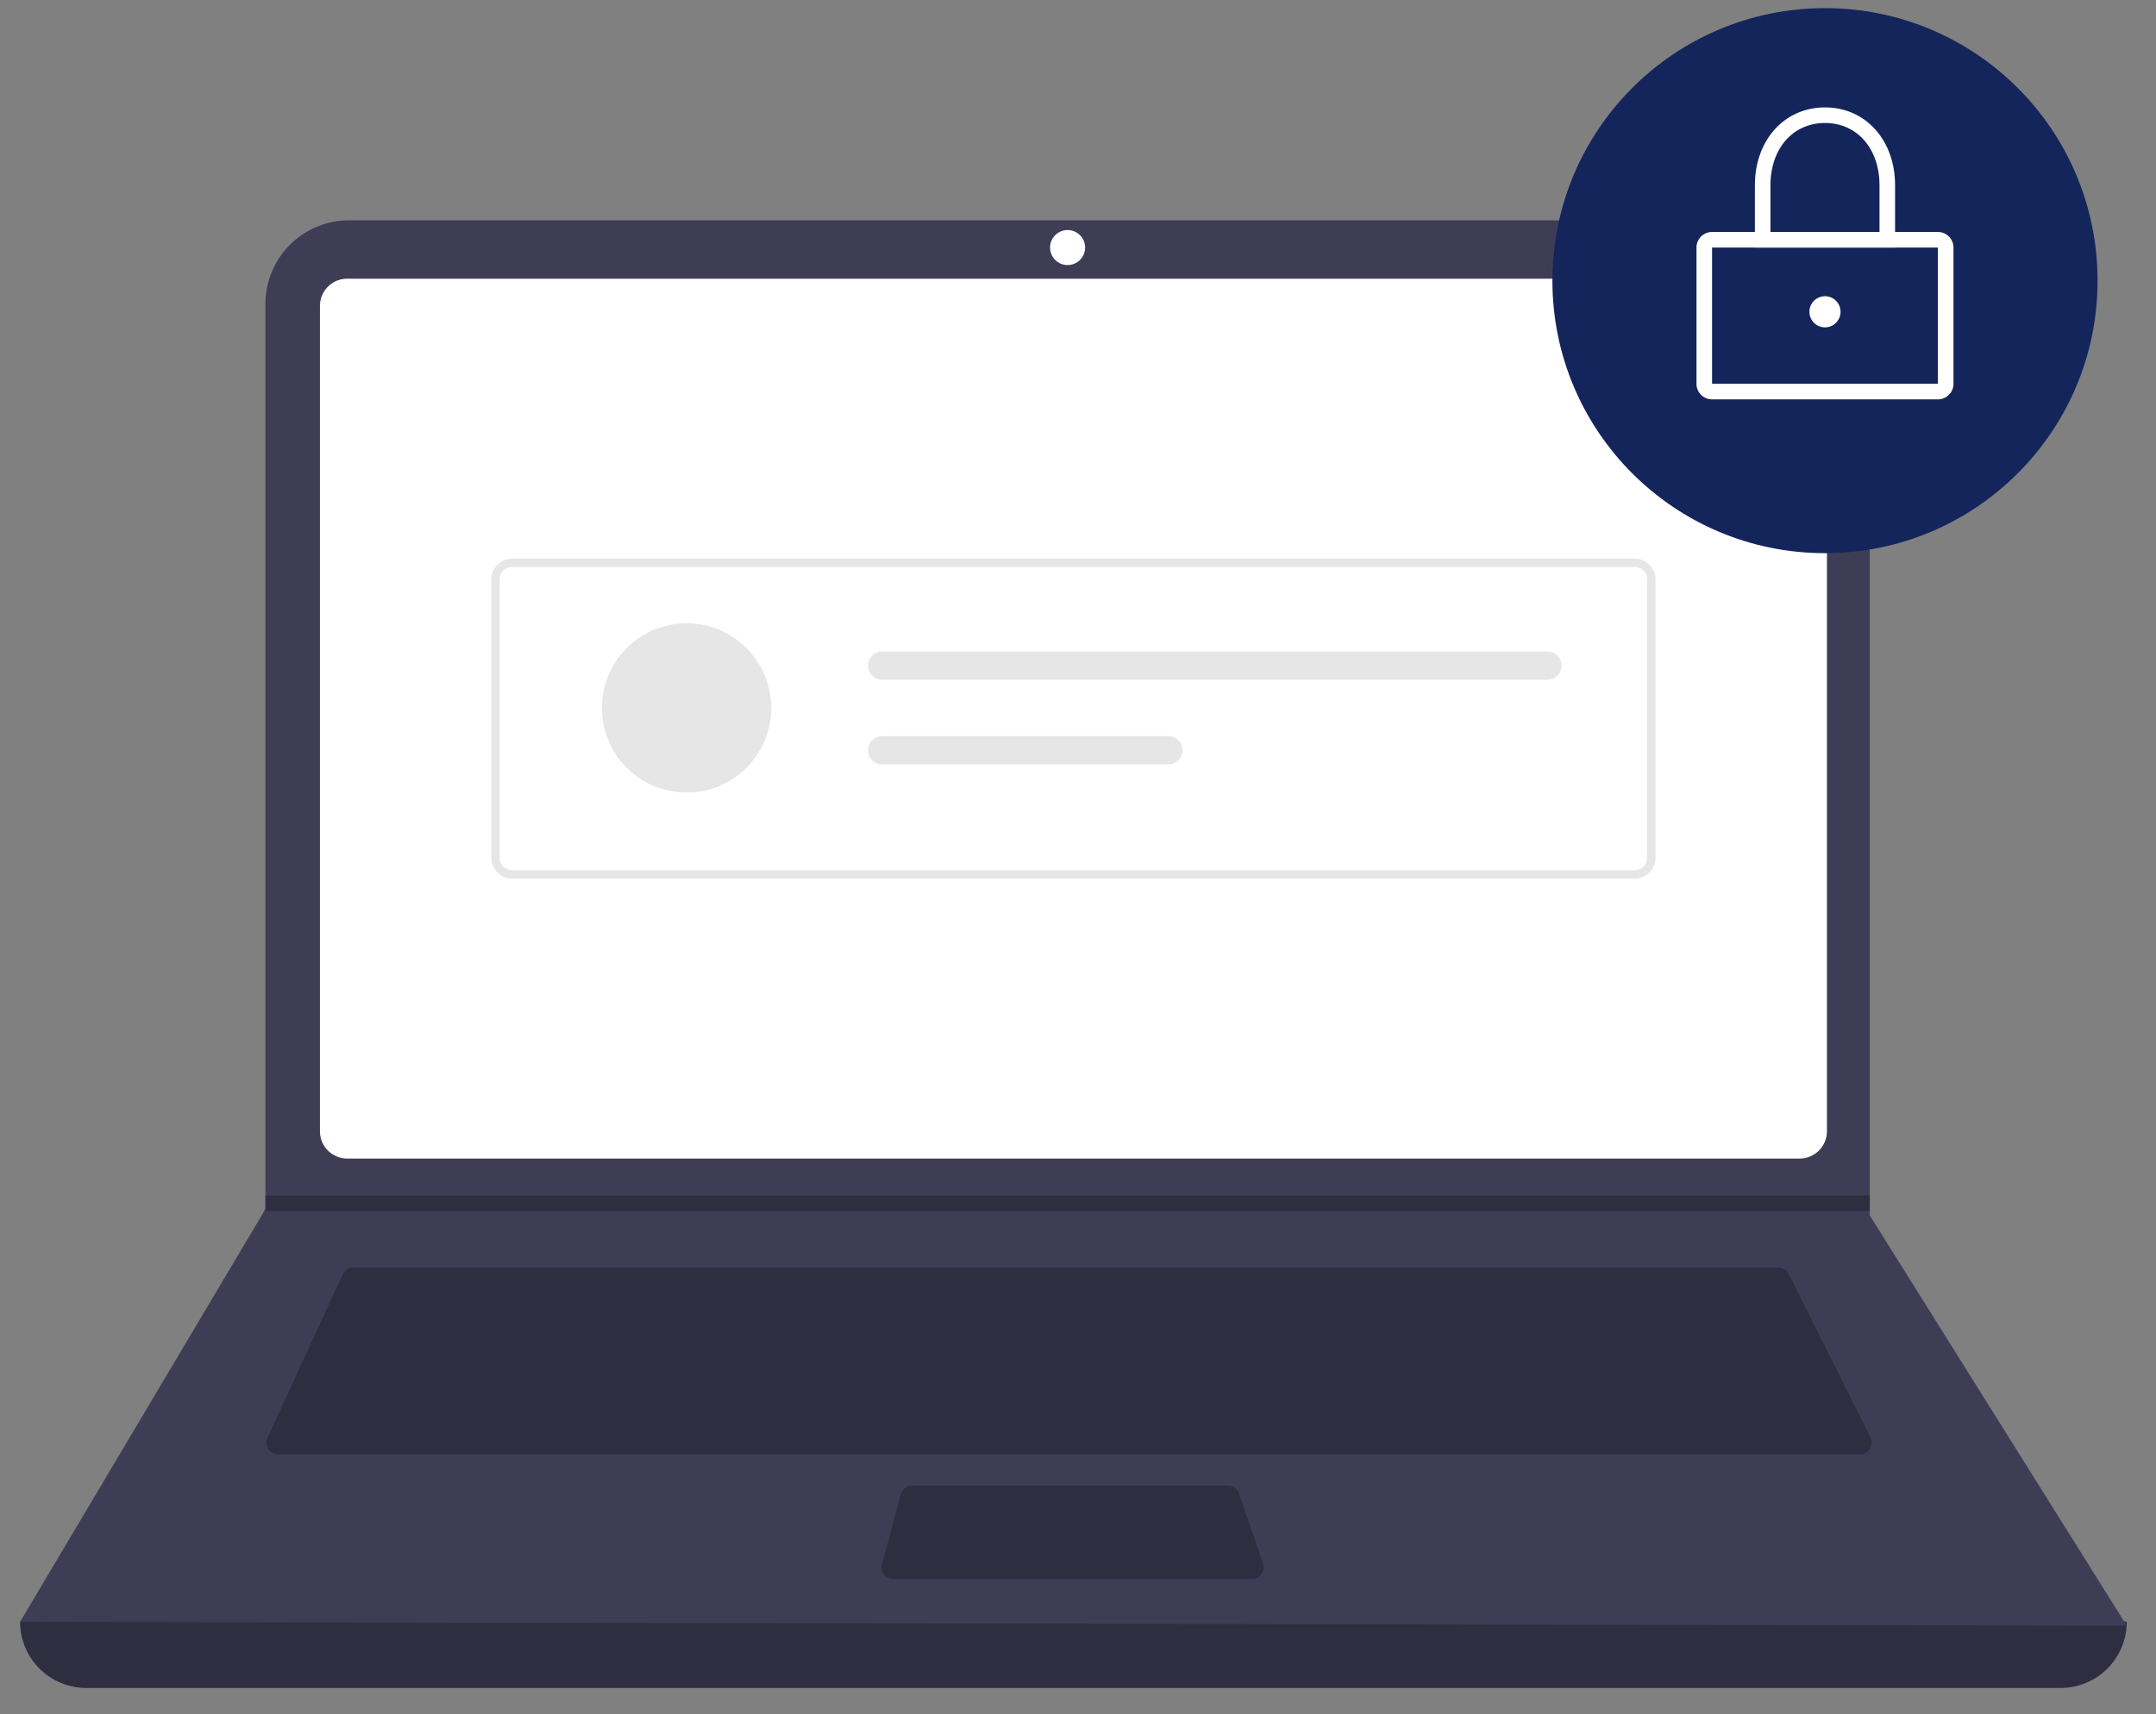 <?xml version="1.0" encoding="UTF-8" standalone="no"?>
<svg
   data-name="Layer 1"
   width="612"
   height="486.732"
   viewBox="0 0 612 486.732"
   version="1.1"
   id="svg58"
   xmlns="http://www.w3.org/2000/svg"
   xmlns:svg="http://www.w3.org/2000/svg">
  <rect x="0" y="0" width="612" height="486.732" fill="#808080" stroke="none"/>
  <defs
     id="defs62" />
  <path
     d="M 584.912,479.272 H 24.494 A 18.791,18.791 0 0 1 5.703,460.48 v 0 Q 310.43,425.065 603.703,460.48 v 0 a 18.791,18.791 0 0 1 -18.791,18.791 z"
     fill="#2f2e41"
     id="path6" />
  <path
     d="M 603.703,461.586 5.703,460.48 75.009,343.865 l 0.332,-0.553 V 86.305 A 23.752,23.752 0 0 1 99.095,62.551 H 506.995 a 23.752,23.752 0 0 1 23.754,23.754 v 258.776 z"
     fill="#3f3d56"
     id="path8" />
  <path
     d="m 98.553,79.131 a 7.746,7.746 0 0 0 -7.738,7.738 v 234.336 a 7.747,7.747 0 0 0 7.738,7.738 H 510.853 a 7.747,7.747 0 0 0 7.738,-7.738 V 86.869 a 7.747,7.747 0 0 0 -7.738,-7.738 z"
     fill="#ffffff"
     id="path10" />
  <path
     d="m 100.281,359.893 a 3.325,3.325 0 0 0 -3.013,1.93 l -21.355,46.425 a 3.316,3.316 0 0 0 3.012,4.702 H 528.017 a 3.316,3.316 0 0 0 2.965,-4.799 L 507.77,361.726 a 3.299,3.299 0 0 0 -2.965,-1.833 z"
     fill="#2f2e41"
     id="path12" />
  <circle
     cx="303.045"
     cy="70.288"
     r="4.974"
     fill="#ffffff"
     id="circle14" />
  <path
     d="m 258.903,421.793 a 3.321,3.321 0 0 0 -3.202,2.454 l -5.357,19.896 a 3.316,3.316 0 0 0 3.202,4.179 h 101.874 a 3.315,3.315 0 0 0 3.133,-4.401 l -6.887,-19.896 a 3.318,3.318 0 0 0 -3.134,-2.231 z"
     fill="#2f2e41"
     id="path16" />
  <polygon
     points="264.649,337.135 720.046,337.135 720.046,341.556 264.306,341.556 264.649,341.004 "
     fill="#2f2e41"
     id="polygon18"
     transform="translate(-189.297,2.308)" />
  <circle
     cx="518.038"
     cy="79.684"
     r="77.375"
     fill="#14255b"
     id="circle20" />
  <path
     d="m 550.093,113.397 h -64.111 a 4.426,4.426 0 0 1 -4.421,-4.421 V 70.288 a 4.426,4.426 0 0 1 4.421,-4.421 H 550.093 a 4.426,4.426 0 0 1 4.421,4.421 v 38.688 a 4.426,4.426 0 0 1 -4.421,4.421 z M 485.982,70.288 v 38.688 h 64.114 l -0.003,-38.688 z"
     fill="#ffffff"
     id="path22" />
  <path
     d="m 537.934,70.288 h -39.793 V 52.602 c 0,-12.81 8.368,-22.107 19.896,-22.107 11.529,0 19.896,9.297 19.896,22.107 z m -35.372,-4.421 h 30.95 V 52.602 c 0,-10.413 -6.363,-17.686 -15.475,-17.686 -9.112,0 -15.475,7.273 -15.475,17.686 z"
     fill="#ffffff"
     id="path24" />
  <circle
     cx="518.038"
     cy="88.527"
     r="4.421"
     fill="#ffffff"
     id="circle26" />
  <path
     d="M 464.023,249.458 H 145.383 a 5.908,5.908 0 0 1 -5.901,-5.901 v -79.041 a 5.908,5.908 0 0 1 5.901,-5.901 h 318.64 a 5.908,5.908 0 0 1 5.901,5.901 v 79.041 a 5.908,5.908 0 0 1 -5.901,5.901 z m -318.64,-88.482 a 3.544,3.544 0 0 0 -3.54,3.54 v 79.041 a 3.544,3.544 0 0 0 3.54,3.54 h 318.64 a 3.544,3.544 0 0 0 3.54,-3.54 v -79.041 a 3.544,3.544 0 0 0 -3.54,-3.54 z"
     fill="#e6e6e6"
     id="path28" />
  <circle
     cx="194.893"
     cy="201.004"
     r="24.036"
     fill="#e6e6e6"
     id="circle30" />
  <path
     d="m 250.406,184.98 a 4.006,4.006 0 1 0 0,8.012 h 188.858 a 4.006,4.006 0 0 0 0,-8.012 z"
     fill="#e6e6e6"
     id="path32" />
  <path
     d="m 250.406,209.016 a 4.006,4.006 0 1 0 0,8.012 h 81.266 a 4.006,4.006 0 1 0 0,-8.012 z"
     fill="#e6e6e6"
     id="path34" />
</svg>
